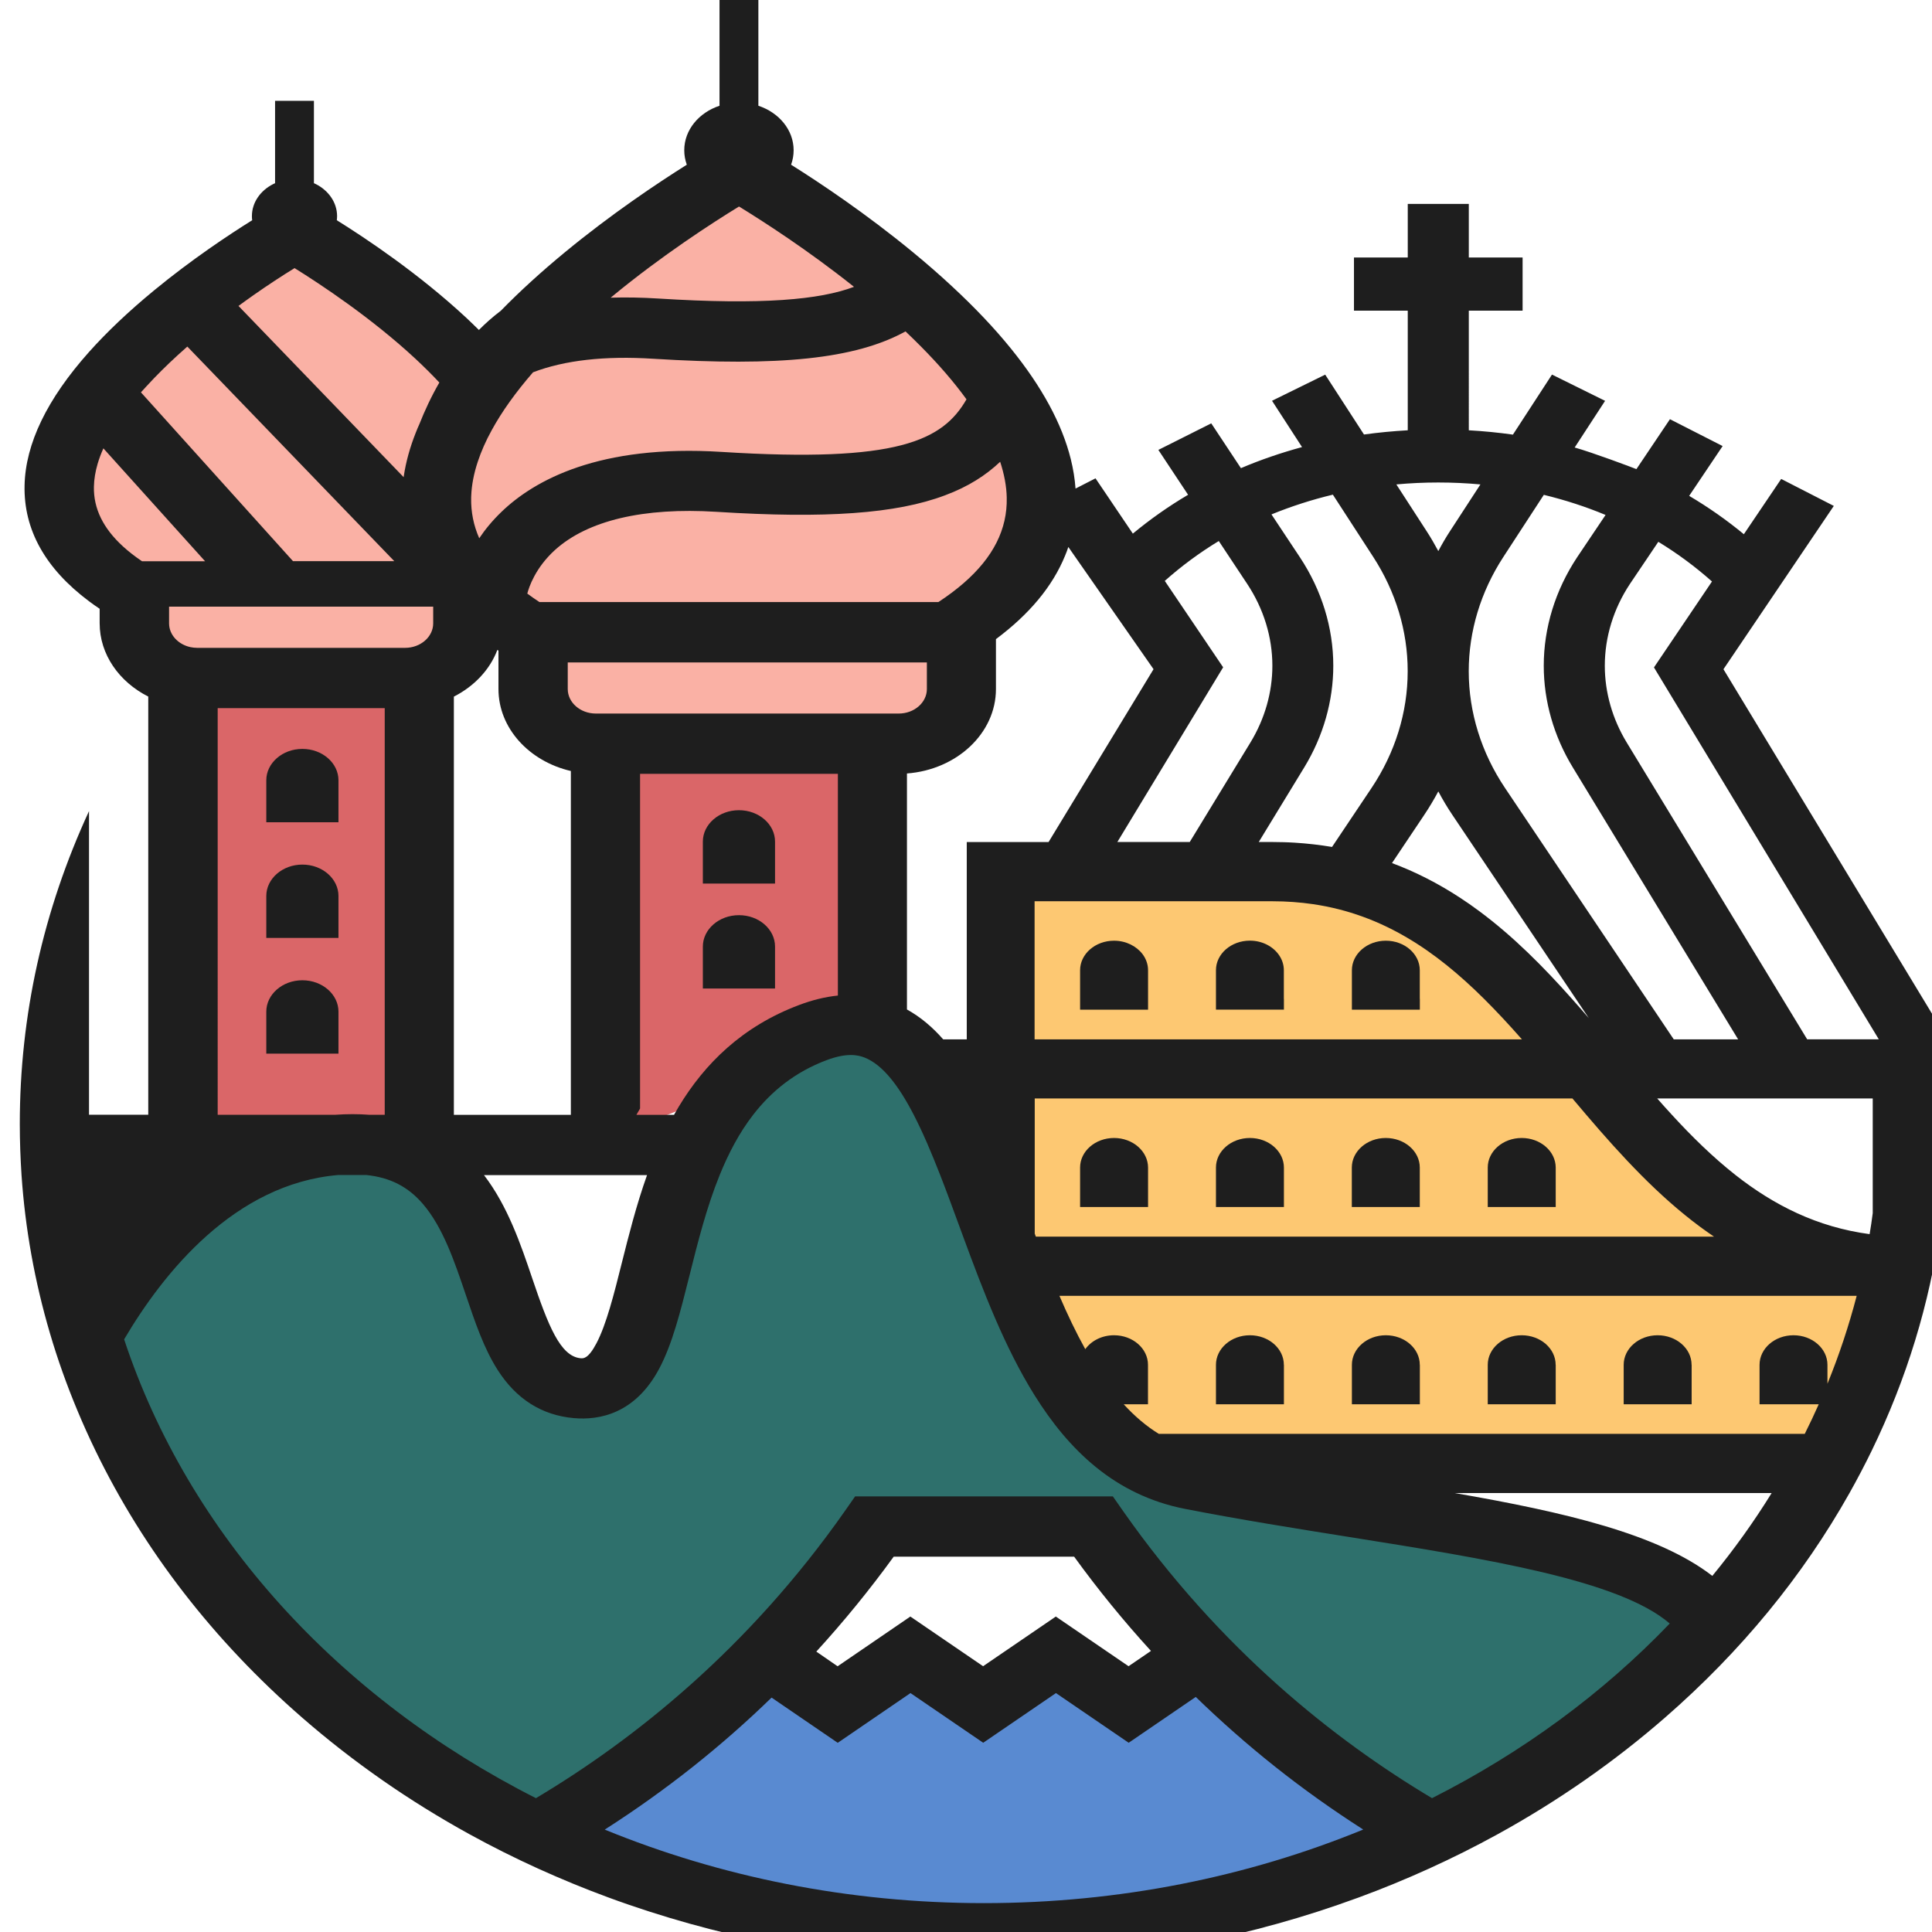 <?xml version="1.0" encoding="UTF-8" standalone="no"?>
<svg
   viewBox="0 0 500.17 500.17"
   version="1.1"
   id="svg2082"
   sodipodi:docname="teste.svg"
   inkscape:version="1.1.1 (c3084ef, 2021-09-22)"
   xmlns:inkscape="http://www.inkscape.org/namespaces/inkscape"
   xmlns:sodipodi="http://sodipodi.sourceforge.net/DTD/sodipodi-0.dtd"
   xmlns="http://www.w3.org/2000/svg"
   xmlns:svg="http://www.w3.org/2000/svg">
  <sodipodi:namedview
     id="namedview2084"
     pagecolor="#ffffff"
     bordercolor="#666666"
     borderopacity="1.0"
     inkscape:pageshadow="2"
     inkscape:pageopacity="0.0"
     inkscape:pagecheckerboard="0"
     showgrid="false"
     inkscape:zoom="0.29060894"
     inkscape:cx="132.48044"
     inkscape:cy="158.28832"
     inkscape:window-width="1280"
     inkscape:window-height="704"
     inkscape:window-x="0"
     inkscape:window-y="23"
     inkscape:window-maximized="0"
     inkscape:current-layer="svg2082" />
  <defs
     id="defs1965">
    <style
       id="style1960">.cls-1{fill:none;}.cls-2{fill:#ff4672;}.cls-3{fill:#1e1e1e;}.cls-4{clip-path:url(#clip-path);}</style>
    <clipPath
       id="clip-path">
      <rect
         class="cls-1"
         x="45.13"
         y="45.21"
         width="409.91"
         height="409.91"
         id="rect1962" />
    </clipPath>
  </defs>
  <title
     id="title1967">rosaAtivo 1</title>
  <style
     type="text/css"
     id="style2499">
	.st0{fill:#FFFFFF;}
	.st1{fill:#0068FF;}
	.st2{fill:#598AD1;}
	.st3{fill:#FAB1A5;}
	.st4{fill:#2E706C;}
	.st5{fill:#FDC872;}
	.st6{fill:#DA6668;}
	.st7{fill:#1E1E1E;}
</style>
  <style
     type="text/css"
     id="style2938">
	.st0{fill:#FFFFFF;}
	.st1{fill:#0068FF;}
	.st2{fill:#598AD1;}
	.st3{fill:#FAB1A5;}
	.st4{fill:#2E706C;}
	.st5{fill:#FDC872;}
	.st6{fill:#DA6668;}
	.st7{fill:#1E1E1E;}
</style>
  <g
     id="g3120"
     transform="translate(-295.68,-283.72)">
    <g
       id="g3054"
       transform="matrix(1.79,0,0,1.559,-416.197,-254.77)">
	<path
   class="st2"
   d="m 478.46,649.72 32.22,-29.33 8.19,7.78 9.56,-5.11 10.47,3.52 13.78,-6.19 9.11,8.89 8.7,-7.17 c 0,0 32.63,27.39 31.74,27.61 -0.89,0.22 -31.74,12.89 -31.74,12.89 l -58.93,1.11 z"
   id="path2972" />

	<polygon
   class="st3"
   points="418.09,449.58 415.64,445.4 411.28,438.6 404.17,427.55 410.6,403.88 436.41,384.83 442.63,387.57 467.7,407.29 494.83,379.7 505.77,374.16 539.96,407.29 547.35,424.64 539.96,447.75 531.74,465.86 515.76,471.61 499.35,465.86 479.8,465.86 473.97,463 473.97,449.58 467.7,445.4 463.34,455.4 427.36,459.65 "
   id="polygon2974" />

	<polyline
   class="st4"
   points="480.26,576.5 471.8,567.14 465.84,545.84 446.71,534.38 427.36,540.69 411.28,567.14 422.15,596.77    441.25,622.11 479.49,649.72 501.66,626.57 523.87,598.99 553.9,598.99 567.13,618.9 605.73,649.72 645.59,614.07 608.57,598.99    559.29,588.78 550.91,576.5 540,545.84 531.74,527.83 518.88,514.28 504.88,524.33 491.28,547.82 489.74,570.96  "
   id="polyline2976" />

	<polygon
   class="st5"
   points="649.62,547.82 637.38,534.38 622.69,523.26 617.83,509.56 604.72,496.77 583.38,488.98 540,491.93 540,537.91 559.29,583.26 573.56,587.77 658.98,588.83 666.22,576.5 669.43,555.75 "
   id="polygon2978" />

	<rect
   x="424.91"
   y="456.8"
   class="st6"
   width="35.44"
   height="77.58"
   id="rect2980" />

	<polygon
   class="st6"
   points="523.87,516.86 521.33,466.75 485.89,466.75 485.89,534.38 "
   id="polygon2982" />

	<g
   id="g3052">
		<g
   id="g2986">
			<path
   class="st7"
   d="m 558.82,534.38 c -2.71,0 -4.91,2.2 -4.91,4.91 v 1.25 5.3 h 9.83 v -5.3 -1.25 c -0.01,-2.71 -2.21,-4.91 -4.92,-4.91 z"
   id="path2984" />

		</g>

		<g
   id="g2990">
			<path
   class="st7"
   d="m 578.47,534.38 c -2.71,0 -4.91,2.2 -4.91,4.91 v 1.25 5.3 h 9.83 v -5.3 -1.25 c -0.01,-2.71 -2.21,-4.91 -4.92,-4.91 z"
   id="path2988" />

		</g>

		<g
   id="g2994">
			<path
   class="st7"
   d="m 598.12,534.38 c -2.71,0 -4.91,2.2 -4.91,4.91 v 1.25 5.3 h 9.83 v -5.3 -1.25 c 0,-2.71 -2.2,-4.91 -4.92,-4.91 z"
   id="path2992" />

		</g>

		<g
   id="g2998">
			<path
   class="st7"
   d="m 617.78,534.38 c -2.71,0 -4.91,2.2 -4.91,4.91 v 1.25 5.3 h 9.83 v -5.3 -1.25 c -0.01,-2.71 -2.21,-4.91 -4.92,-4.91 z"
   id="path2996" />

		</g>

		<g
   id="g3002">
			<path
   class="st7"
   d="m 583.38,572.05 c 0,-2.71 -2.2,-4.91 -4.91,-4.91 -2.71,0 -4.91,2.2 -4.91,4.91 v 6.55 h 9.83 v -6.55 z"
   id="path3000" />

		</g>

		<g
   id="g3006">
			<path
   class="st7"
   d="m 603.04,572.05 c 0,-2.71 -2.2,-4.91 -4.91,-4.91 -2.71,0 -4.91,2.2 -4.91,4.91 v 6.55 h 9.83 v -6.55 z"
   id="path3004" />

		</g>

		<g
   id="g3010">
			<path
   class="st7"
   d="m 622.69,572.05 c 0,-2.71 -2.2,-4.91 -4.91,-4.91 -2.71,0 -4.91,2.2 -4.91,4.91 v 6.55 h 9.83 v -6.55 z"
   id="path3008" />

		</g>

		<g
   id="g3014">
			<path
   class="st7"
   d="m 642.35,572.05 c 0,-2.71 -2.2,-4.91 -4.91,-4.91 -2.71,0 -4.91,2.2 -4.91,4.91 v 6.55 h 9.83 v -6.55 z"
   id="path3012" />

		</g>

		<g
   id="g3018">
			<path
   class="st7"
   d="m 446.65,479.06 v -4.07 c 0,-2.88 -2.34,-5.22 -5.22,-5.22 -2.88,0 -5.22,2.34 -5.22,5.22 v 4.07 2.89 h 10.44 z"
   id="path3016" />

		</g>

		<g
   id="g3022">
			<path
   class="st7"
   d="m 446.65,494.2 c 0,-2.88 -2.34,-5.22 -5.22,-5.22 -2.88,0 -5.22,2.34 -5.22,5.22 v 6.96 h 10.44 z"
   id="path3020" />

		</g>

		<g
   id="g3026">
			<path
   class="st7"
   d="m 504.57,479.95 c -2.88,0 -5.22,2.34 -5.22,5.22 v 6.96 h 10.44 v -6.96 c 0,-2.88 -2.33,-5.22 -5.22,-5.22 z"
   id="path3024" />

		</g>

		<g
   id="g3030">
			<path
   class="st7"
   d="m 504.57,497.38 c -2.88,0 -5.22,2.34 -5.22,5.22 v 6.96 h 10.44 v -6.96 c 0,-2.88 -2.33,-5.22 -5.22,-5.22 z"
   id="path3028" />

		</g>

		<g
   id="g3034">
			<path
   class="st7"
   d="m 446.65,513.41 c 0,-2.88 -2.34,-5.22 -5.22,-5.22 -2.88,0 -5.22,2.34 -5.22,5.22 v 6.96 h 10.44 z"
   id="path3032" />

		</g>

		<g
   id="g3038">
			<path
   class="st7"
   d="m 646.96,456.54 15.96,-27.12 -7.61,-4.48 -5.4,9.18 c -2.47,-2.34 -5.11,-4.47 -7.91,-6.37 l 4.84,-8.27 -7.62,-4.46 -4.85,8.29 c -0.51,-0.25 -6.42,-2.79 -8.93,-3.59 l 4.4,-7.75 -7.68,-4.36 -5.65,9.97 c -2.1,-0.34 -4.23,-0.58 -6.38,-0.72 V 397 h 7.78 v -8.83 h -7.78 v -8.9 h -8.83 v 8.9 h -7.78 V 397 h 7.78 v 19.86 c -2.14,0.14 -4.25,0.37 -6.33,0.7 l -5.61,-9.94 -7.69,4.34 4.34,7.69 c -3.04,0.95 -6,2.11 -8.84,3.5 l -4.29,-7.44 -7.65,4.41 4.3,7.45 c -2.82,1.91 -5.49,4.07 -7.99,6.45 l -2.73,-4.64 -0.65,-1.11 v 0 0 0 l -2.02,-3.43 -2.89,1.7 c -0.1,-1.61 -0.33,-3.25 -0.69,-4.91 -1.27,-5.86 -4.17,-11.99 -8.66,-18.35 -2.39,-3.39 -5.24,-6.84 -8.54,-10.35 -1.76,-1.88 -3.65,-3.77 -5.67,-5.68 -6.69,-6.32 -13.29,-11.4 -17.58,-14.49 0.24,-0.76 0.37,-1.56 0.37,-2.4 0,-3.38 -2.12,-6.26 -5.1,-7.39 v -17.89 h -5.62 v 17.89 c -2.98,1.13 -5.1,4.01 -5.1,7.39 0,0.84 0.13,1.64 0.37,2.4 -4.29,3.1 -10.9,8.17 -17.58,14.49 -3.49,3.3 -6.6,6.56 -9.32,9.76 0,0 -0.01,0.01 -0.01,0.01 -1.14,0.99 -2.19,2.06 -3.16,3.18 -0.61,-0.69 -1.23,-1.38 -1.88,-2.08 v 0 c -6.8,-7.25 -14.39,-13.08 -18.67,-16.14 0.02,-0.22 0.04,-0.45 0.04,-0.68 0,-2.26 -1.23,-4.24 -3.05,-5.31 -0.1,-0.06 -0.2,-0.11 -0.3,-0.16 v -13.68 h -5.62 v 13.68 c -0.1,0.05 -0.2,0.1 -0.3,0.16 -1.82,1.07 -3.05,3.04 -3.05,5.31 0,0.23 0.01,0.46 0.04,0.68 -3.35,2.4 -8.74,6.5 -14.2,11.66 -3.67,3.47 -6.8,6.88 -9.4,10.22 -6.06,7.8 -9.19,15.22 -9.32,22.16 -0.14,7.35 3,13.8 9.32,19.23 0.49,0.42 1,0.84 1.54,1.25 v 2.4 c 0,5.2 2.83,9.74 7.03,12.18 v 1.37 23.28 44.79 h -8.56 -0.01 V 480.1 c -6.64,16.51 -10.01,33.98 -10.01,51.95 0,2.84 0.09,5.68 0.25,8.49 0.53,8.92 1.91,17.69 4.11,26.27 1.11,4.34 2.44,8.62 3.98,12.85 0.81,2.23 1.68,4.45 2.61,6.65 7.02,16.6 17.07,31.51 29.87,44.31 7.4,7.4 15.5,13.87 24.22,19.38 3.23,2.04 6.55,3.95 9.95,5.72 3.31,1.72 6.69,3.32 10.14,4.78 1.98,0.84 3.97,1.62 5.97,2.36 15.43,5.7 31.64,8.59 48.29,8.59 16.65,0 32.87,-2.89 48.29,-8.59 2,-0.74 3.99,-1.53 5.97,-2.36 3.46,-1.46 6.84,-3.06 10.14,-4.78 3.4,-1.77 6.72,-3.68 9.95,-5.72 8.72,-5.51 16.82,-11.98 24.22,-19.38 10.97,-10.97 19.91,-23.48 26.67,-37.28 1.13,-2.31 2.2,-4.65 3.21,-7.03 5.06,-11.96 8.38,-24.44 9.94,-37.27 0.34,-2.82 0.6,-5.65 0.77,-8.5 0.17,-2.82 0.25,-5.65 0.25,-8.49 v -4.22 -9.83 -0.01 z m -11.91,84 c 2.69,3.11 5.53,6.04 8.59,8.64 0.65,0.55 1.3,1.07 1.95,1.58 h -98.08 c -0.05,-0.17 -0.11,-0.33 -0.16,-0.5 v -9.72 -10.01 -2.71 h 77.77 c 0.66,0.9 1.33,1.81 2,2.71 2.54,3.42 5.16,6.81 7.93,10.01 z M 662,575.19 v -3.14 c 0,-2.71 -2.2,-4.91 -4.91,-4.91 -2.71,0 -4.91,2.2 -4.91,4.91 v 6.55 h 8.56 c -0.64,1.65 -1.31,3.29 -2.02,4.91 h -93.43 c -1.84,-1.3 -3.52,-2.96 -5.07,-4.91 h 3.51 v -6.55 c 0,-2.71 -2.2,-4.91 -4.91,-4.91 -1.76,0 -3.29,0.92 -4.16,2.31 -1.35,-2.79 -2.59,-5.78 -3.74,-8.86 h 115.31 c -1.13,4.97 -2.54,9.85 -4.23,14.6 z M 426.22,452.99 c -0.34,0 -0.67,-0.05 -0.98,-0.12 -1.77,-0.44 -3.09,-2.04 -3.09,-3.95 v -0.32 -2.45 h 8.04 13.12 17.04 v 2.45 0.32 c 0,2.25 -1.83,4.07 -4.07,4.07 h -18.64 z m -7.28,-43.51 c 1.39,-1.74 2.9,-3.45 4.47,-5.1 0.46,-0.48 0.92,-0.95 1.38,-1.42 l 29.93,35.63 h -4.14 -6.8 -3.71 l -21.99,-28.03 c 0.29,-0.36 0.57,-0.72 0.86,-1.08 z m 109.72,-9.04 c 0.79,0.86 1.55,1.71 2.28,2.56 2.58,2.99 4.76,5.9 6.54,8.72 -3.44,6.84 -9.9,10.58 -35.43,8.73 -17.68,-1.28 -27.07,4.7 -31.82,9.95 -1.33,1.47 -2.39,2.96 -3.22,4.39 -0.82,-2.13 -1.21,-4.37 -1.17,-6.71 0,-0.11 0.01,-0.21 0.01,-0.32 0.06,-1.82 0.38,-3.72 0.95,-5.69 0.49,-1.7 1.16,-3.45 2.02,-5.24 1.46,-3.07 3.46,-6.28 5.97,-9.6 4.55,-2 10.39,-2.76 17.37,-2.25 18.18,1.3 29.23,0.06 36.5,-4.54 z m 23.55,35.8 12.32,20.29 v 0.01 l -15.18,28.7 h -3.89 -3.01 -4.93 V 518 h -3.05 -0.36 c -1.55,-2.03 -3.28,-3.71 -5.24,-4.96 v -12.42 -5.26 -9.83 -11.68 c 7.2,-0.62 12.87,-6.67 12.87,-14.02 v -8.29 c 4.86,-4.16 8.2,-8.79 10,-13.86 0.18,-0.48 0.33,-0.96 0.47,-1.44 z m -68.33,27.66 c -2.25,0 -4.07,-1.83 -4.07,-4.07 v -4.42 h 51.94 v 4.42 c 0,2.25 -1.83,4.07 -4.07,4.07 z m 58.47,-41.81 c 0.59,2.07 0.92,4.06 0.95,5.97 0.1,5.24 -1.96,9.92 -6.24,14.19 -1.08,1.07 -2.29,2.12 -3.65,3.14 h -50.47 -7.22 c -0.05,-0.04 -0.09,-0.07 -0.14,-0.11 -0.57,-0.43 -1.1,-0.86 -1.62,-1.3 0.24,-1.07 1.16,-4.28 4.01,-7.25 4.73,-4.9 12.8,-7.09 23.35,-6.33 15.81,1.15 26,0.31 33.03,-2.73 3.4,-1.44 5.98,-3.38 8,-5.58 z m 25.13,72.98 h 7.05 v 0 h 3.12 4.09 c 2.04,0 3.99,0.17 5.85,0.48 10.15,1.71 17.83,7.84 24.76,15.74 1.86,2.13 3.68,4.38 5.46,6.71 h -70.48 v -6.71 -16.22 h 6.75 v 0 h 3.51 6.92 v 0 z m 57.58,16.22 c -4.12,-5.32 -8.51,-10.41 -13.49,-14.64 -0.89,-0.76 -1.79,-1.48 -2.7,-2.16 -3.18,-2.39 -6.46,-4.31 -9.85,-5.76 l 4.66,-7.99 c 0.74,-1.27 1.42,-2.58 2.04,-3.91 0.62,1.34 1.3,2.65 2.05,3.93 l 19.72,33.72 c -0.8,-1.07 -1.61,-2.13 -2.43,-3.19 z m -161.72,-50.2 c 2.94,-1.72 5.21,-4.47 6.29,-7.76 0.05,0.04 0.1,0.08 0.16,0.12 v 6.38 c 0,6.51 4.45,12.01 10.47,13.61 v 57.1 h -16.92 z m 27.94,79.45 c -1.56,5.02 -2.65,10.03 -3.64,14.54 -1.15,5.29 -2.25,10.28 -3.68,13.4 -1.19,2.59 -1.89,2.51 -2.27,2.48 -2.97,-0.3 -4.71,-5.46 -7.02,-13.29 -1.66,-5.64 -3.54,-11.98 -6.97,-17.12 h 23.58 z m 4.58,-11.35 c -0.23,0.45 -0.46,0.89 -0.68,1.35 h -5.44 c 0.18,-0.35 0.35,-0.7 0.53,-1.05 v -55.58 h 28.61 v 36.82 c -1.81,0.21 -3.67,0.73 -5.59,1.56 -8.28,3.57 -13.69,9.79 -17.43,16.9 z m 141.68,-93.81 c 2.76,1.93 5.35,4.13 7.76,6.59 v 0 l -8.39,14.27 32.52,61.76 h -0.04 -0.76 -9.56 l -26.1,-49.29 c -2.07,-3.91 -3.17,-8.32 -3.17,-12.75 0,-4.76 1.26,-9.46 3.62,-13.56 z m -16.56,-7.8 c 3.08,0.86 6.07,1.97 8.93,3.34 l -4.12,7.04 c -3.15,5.47 -4.82,11.69 -4.82,18 0,5.86 1.45,11.7 4.2,16.88 L 649.08,518 h -9.31 l -24.38,-41.7 c -3.45,-5.89 -5.27,-12.61 -5.27,-19.43 0,-6.64 1.73,-13.2 5.01,-18.98 z m -15.27,-2.05 c 2.06,0 4.1,0.11 6.1,0.32 l -4.36,7.69 c -0.63,1.1 -1.2,2.23 -1.73,3.38 -0.53,-1.13 -1.09,-2.25 -1.71,-3.34 l -4.36,-7.73 c 1.99,-0.21 4.01,-0.32 6.06,-0.32 z m -15.24,2.02 5.85,10.36 c 3.25,5.76 4.97,12.3 4.97,18.91 v 0.07 c 0,6.81 -1.81,13.51 -5.24,19.39 l -5.7,9.77 c -1.77,-0.34 -3.58,-0.58 -5.42,-0.71 -0.52,-0.04 -1.04,-0.06 -1.56,-0.08 -0.54,-0.02 -1.08,-0.03 -1.63,-0.03 h -1.99 l 6.58,-12.39 c 2.75,-5.18 4.2,-11.02 4.2,-16.88 0,-6.31 -1.67,-12.53 -4.82,-18 l -4.12,-7.13 c 2.86,-1.34 5.82,-2.44 8.88,-3.28 z m -16.5,7.7 4.11,7.12 c 2.38,4.13 3.64,8.83 3.64,13.59 0,4.43 -1.1,8.83 -3.17,12.74 l -8.78,16.53 h -3.98 -2.94 -3.55 l 15.3,-29.01 -8.44,-14.35 c 2.41,-2.46 5.02,-4.68 7.81,-6.62 z m -87.75,-40.6 c 7.24,-6.86 14.54,-12.26 18.36,-14.95 3.49,2.46 9.9,7.19 16.51,13.23 0.04,0.04 0.08,0.07 0.12,0.11 -4.95,2.14 -13.23,3.03 -28.32,1.94 -2.38,-0.17 -4.67,-0.22 -6.87,-0.14 0.06,-0.07 0.13,-0.13 0.2,-0.19 z m -28.43,10.34 c 1.24,1.33 2.39,2.64 3.45,3.94 -1.2,2.39 -2.14,4.74 -2.87,6.86 -0.19,0.48 -0.37,0.96 -0.53,1.44 -0.85,2.45 -1.43,4.86 -1.74,7.22 -0.01,0.07 -0.02,0.13 -0.02,0.2 l -23.89,-28.44 c 0.73,-0.62 1.46,-1.21 2.17,-1.79 2.15,-1.73 4.18,-3.25 5.94,-4.49 3.84,2.74 11.14,8.29 17.49,15.06 m -46.51,21.25 c 0.02,-1.26 0.21,-2.54 0.54,-3.83 0.22,-0.85 0.5,-1.7 0.83,-2.55 l 14.71,18.75 h -9.12 c -1.03,-0.8 -1.94,-1.61 -2.74,-2.45 -2.89,-3.03 -4.28,-6.3 -4.22,-9.92 z m 17.9,39.08 V 463 h 1.43 22.73 v 67.53 h -2.21 c -1.59,-0.14 -3.25,-0.14 -4.99,0 H 429.18 Z M 540,661.44 c -19.59,0 -38.18,-4.38 -54.84,-12.21 4.4,-3.23 8.65,-6.71 12.74,-10.43 3.96,-3.61 7.76,-7.44 11.39,-11.49 l 9.57,7.51 10.52,-8.26 10.52,8.25 10.52,-8.25 10.52,8.25 9.7,-7.61 c 3.66,4.08 7.49,7.95 11.48,11.59 4.08,3.72 8.34,7.2 12.74,10.43 -16.68,7.85 -35.27,12.22 -54.86,12.22 z m -24.24,-41.77 c 3.97,-4.99 7.71,-10.25 11.19,-15.76 h 26.1 c 3.46,5.48 7.17,10.7 11.11,15.65 l -3.24,2.54 -10.52,-8.25 -10.52,8.25 -10.52,-8.25 -10.52,8.26 z m 89.05,24.34 c -14.08,-9.64 -30.66,-24.71 -44.7,-47.71 l -1.46,-2.4 h -37.28 l -1.46,2.4 c -14.04,23.01 -30.62,38.07 -44.7,47.71 -28.56,-16.6 -50.23,-43.8 -59.56,-76.19 5.68,-11.07 15.98,-25.83 30.96,-27.29 h 4.07 c 3.46,0.41 6.06,1.96 8.19,4.82 2.9,3.88 4.58,9.6 6.21,15.13 1.34,4.54 2.6,8.83 4.57,12.38 2.69,4.87 6.41,7.57 11.04,8.04 3.73,0.38 8.9,-0.75 12.36,-8.24 1.89,-4.1 3.04,-9.36 4.37,-15.46 1.2,-5.51 2.47,-11.31 4.37,-16.68 1.28,-3.61 2.83,-7.02 4.85,-10.01 2.63,-3.9 6.05,-7.09 10.62,-9.06 2.95,-1.27 4.55,-0.85 5.49,-0.42 2.64,1.2 4.96,4.75 7.09,9.48 1.34,2.97 2.6,6.4 3.83,10.01 0.93,2.73 1.83,5.56 2.73,8.37 0.2,0.61 0.39,1.23 0.59,1.84 2.89,9.02 6.02,18.45 10.35,26.4 1.23,2.25 2.55,4.39 3.99,6.36 3,4.1 6.51,7.51 10.74,9.83 2.15,1.18 4.47,2.08 7.01,2.65 7.99,1.79 16.03,3.26 23.8,4.68 20.01,3.66 39.02,7.15 46.31,14.36 -9.65,11.56 -21.29,21.4 -34.38,29 z m 40.54,-36.91 c -7.8,-6.94 -21.33,-10.59 -37.29,-13.76 h 45.87 c -2.57,4.78 -5.44,9.37 -8.58,13.76 z m 22.75,-56.75 c -7.6,-1.17 -13.83,-4.8 -19.39,-9.81 -3.25,-2.94 -6.28,-6.34 -9.21,-10.01 -0.71,-0.89 -1.42,-1.79 -2.12,-2.71 h 31.17 v 2.71 10.01 6.32 c -0.13,1.17 -0.28,2.33 -0.45,3.49 z"
   id="path3036" />

		</g>

		<g
   id="g3042">
			<path
   class="st7"
   d="m 558.82,501.62 c -2.71,0 -4.91,2.2 -4.91,4.91 v 6.55 h 9.83 v -1.79 -4.76 c 0,-0.98 -0.29,-1.9 -0.79,-2.67 -0.89,-1.34 -2.4,-2.24 -4.13,-2.24 z"
   id="path3040" />

		</g>

		<g
   id="g3046">
			<path
   class="st7"
   d="m 583.38,511.29 v -4.76 c 0,-0.93 -0.26,-1.8 -0.71,-2.54 -0.86,-1.42 -2.42,-2.38 -4.2,-2.38 -2.71,0 -4.91,2.2 -4.91,4.91 v 6.55 h 9.83 v -1.78 z"
   id="path3044" />

		</g>

		<g
   id="g3050">
			<path
   class="st7"
   d="m 603.04,511.29 v -4.76 c 0,-2.71 -2.2,-4.91 -4.91,-4.91 -2.71,0 -4.91,2.2 -4.91,4.91 v 4.76 1.79 h 9.83 v -1.79 z"
   id="path3048" />

		</g>

	</g>

</g>
  </g>
</svg>
